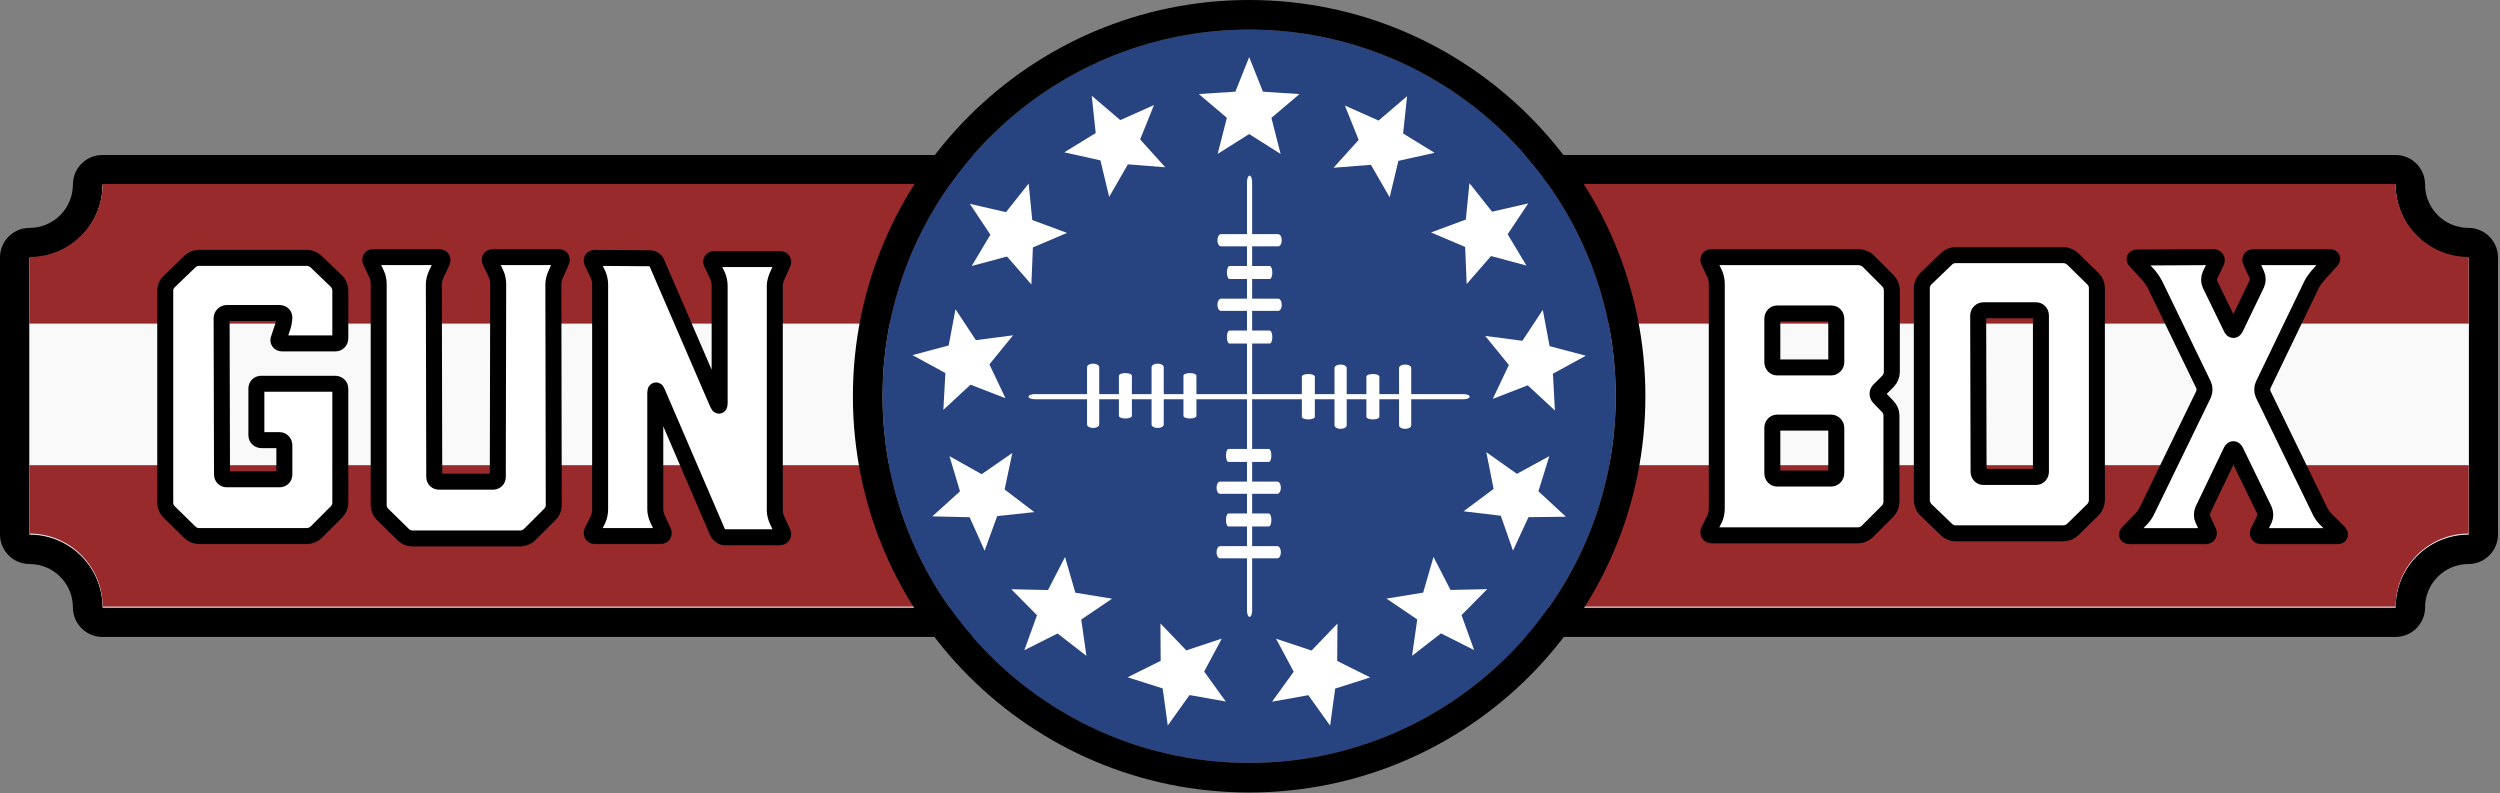<?xml version="1.0" encoding="UTF-8" standalone="no"?>
<!DOCTYPE svg PUBLIC "-//W3C//DTD SVG 1.1//EN" "http://www.w3.org/Graphics/SVG/1.1/DTD/svg11.dtd">
<svg width="100%" height="100%" viewBox="0 0 1056 335" version="1.1" xmlns="http://www.w3.org/2000/svg" xmlns:xlink="http://www.w3.org/1999/xlink" xml:space="preserve" xmlns:serif="http://www.serif.com/" style="fill-rule:evenodd;clip-rule:evenodd;stroke-linecap:round;stroke-linejoin:round;stroke-miterlimit:1.5;">
    <rect x="0" y="0" width="1056" height="335" fill="#808080" stroke="none"/>
    <g transform="matrix(1,0,0,1,-72.363,-173.776)">
        <g transform="matrix(1,0,0,1,2.27374e-13,-522.364)">
            <g>
                <g transform="matrix(0.994,0,0,0.972,2.693,22.149)">
                    <path d="M1131.61,805.302L1131.61,925.659C1131.61,932.76 1125.98,938.517 1119.04,938.517C1108.88,938.517 1100.63,946.953 1100.63,957.345C1100.63,964.446 1095,970.203 1088.05,970.203L113.642,970.203C106.697,970.203 101.068,964.446 101.068,957.345C101.068,946.953 92.818,938.517 82.657,938.517C75.712,938.517 70.082,932.76 70.082,925.659L70.082,805.302C70.082,798.2 75.712,792.443 82.657,792.443C92.818,792.443 101.068,784.007 101.068,773.616C101.068,766.515 106.697,760.758 113.642,760.758L1088.05,760.758C1095,760.758 1100.63,766.515 1100.63,773.616C1100.63,784.007 1108.88,792.443 1119.04,792.443C1125.98,792.443 1131.61,798.2 1131.61,805.302ZM1119.04,805.302C1101.94,805.302 1088.05,791.104 1088.05,773.616L113.642,773.616C113.642,791.104 99.758,805.302 82.657,805.302L82.657,925.659C99.758,925.659 113.642,939.857 113.642,957.345L1088.05,957.345C1088.05,939.857 1101.94,925.659 1119.04,925.659L1119.04,805.302Z"/>
                </g>
                <g transform="matrix(1,0,0,1,-7.321,194.289)">
                    <path d="M92.184,727.667L92.184,610.784C109.218,610.784 123.047,596.954 123.047,579.921L468.241,579.921C456.86,597.599 448.756,617.583 444.791,639.012C442.978,648.808 442.031,658.907 442.031,669.225C442.031,679.309 442.936,689.183 444.669,698.771C448.588,720.452 456.741,740.668 468.241,758.53L123.047,758.53C123.047,741.496 109.218,727.667 92.184,727.667ZM455.268,698.771C453.417,689.206 452.447,679.328 452.447,669.225C452.447,658.887 453.462,648.785 455.398,639.012C459.688,617.354 468.5,597.315 480.806,579.921L733.837,579.921C746.143,597.315 754.955,617.354 759.245,639.012C761.18,648.785 762.195,658.887 762.195,669.225C762.195,679.328 761.226,689.206 759.375,698.771C755.135,720.684 746.27,740.957 733.837,758.53L480.806,758.53C468.373,740.957 459.507,720.684 455.268,698.771ZM746.402,758.53C757.901,740.668 766.055,720.452 769.974,698.771C771.707,689.183 772.612,679.309 772.612,669.225C772.612,658.907 771.665,648.808 769.852,639.012C765.887,617.583 757.783,597.599 746.402,579.921L1091.6,579.921C1091.6,596.954 1105.42,610.784 1122.46,610.784L1122.46,727.667C1105.42,727.667 1091.6,741.496 1091.6,758.53L746.402,758.53Z" style="fill:rgb(235,235,235);"/>
                </g>
                <g id="Red--White--and-Blue" serif:id="Red, White, and Blue" transform="matrix(1,0,0,1.003,-7.321,192.303)">
                    <g transform="matrix(1,0,0,0.907,0,53.142)">
                        <path d="M769.852,645.567C765.887,622.027 757.783,600.074 746.402,580.654L1091.6,580.654C1091.6,599.366 1105.42,614.558 1122.46,614.558L1122.46,645.567L769.852,645.567ZM92.184,645.567L92.184,614.558C109.218,614.558 123.047,599.366 123.047,580.654L468.241,580.654C456.86,600.074 448.756,622.027 444.791,645.567L92.184,645.567ZM733.837,580.654C746.143,599.762 754.955,621.776 759.245,645.567L455.398,645.567C459.688,621.776 468.5,599.762 480.806,580.654L733.837,580.654Z" style="fill:rgb(152,42,43);"/>
                    </g>
                    <g transform="matrix(1,0,0,0.907,0,112.697)">
                        <path d="M759.245,579.921C761.18,590.656 762.195,601.754 762.195,613.11C762.195,624.208 761.226,635.059 759.375,645.567L455.268,645.567C453.417,635.059 452.447,624.208 452.447,613.11C452.447,601.754 453.462,590.656 455.398,579.921L759.245,579.921ZM92.184,645.567L92.184,579.921L444.791,579.921C442.978,590.682 442.031,601.776 442.031,613.11C442.031,624.188 442.936,635.035 444.669,645.567L92.184,645.567ZM769.974,645.567C771.707,635.035 772.612,624.188 772.612,613.11C772.612,601.776 771.665,590.682 769.852,579.921L1122.46,579.921L1122.46,645.567L769.974,645.567Z" style="fill:rgb(249,249,249);"/>
                    </g>
                    <g transform="matrix(1,0,0,0.907,0,172.252)">
                        <path d="M759.375,579.921C755.135,603.993 746.27,626.262 733.837,645.567L480.806,645.567C468.373,626.262 459.507,603.993 455.268,579.921L759.375,579.921ZM468.241,645.567L123.047,645.567C123.047,626.855 109.218,611.663 92.184,611.663L92.184,579.921L444.669,579.921C448.588,603.738 456.741,625.945 468.241,645.567ZM746.402,645.567C757.901,625.945 766.055,603.738 769.974,579.921L1122.46,579.921L1122.46,611.663C1105.42,611.663 1091.6,626.855 1091.6,645.567L746.402,645.567Z" style="fill:rgb(152,42,43);"/>
                    </g>
                </g>
                <g transform="matrix(1,0,0,1,-7.321,194.289)">
                    <circle cx="607.321" cy="669.225" r="154.874" style="fill:rgb(39,67,128);"/>
                </g>
                <g transform="matrix(1,0,0,1,-7.321,194.289)">
                    <path d="M607.321,501.851C699.698,501.851 774.695,576.849 774.695,669.225C774.695,761.601 699.698,836.599 607.321,836.599C514.945,836.599 439.947,761.601 439.947,669.225C439.947,576.849 514.945,501.851 607.321,501.851ZM607.321,514.351C521.844,514.351 452.447,583.748 452.447,669.225C452.447,754.702 521.844,824.099 607.321,824.099C692.799,824.099 762.195,754.702 762.195,669.225C762.195,583.748 692.799,514.351 607.321,514.351Z"/>
                </g>
                <g id="Sight-Lines" serif:id="Sight Lines" transform="matrix(1,0,0,1,-7.321,194.289)">
                    <g transform="matrix(-1.168,-5.33294e-16,-1.47419e-15,-0.462,1226.21,978.589)">
                        <path d="M452.447,669.225L607.321,669.225" style="fill:none;stroke:white;stroke-width:4.69px;"/>
                    </g>
                    <g transform="matrix(9.51241e-16,1.168,-0.462,2.06176e-15,916.685,50.335)">
                        <path d="M452.447,669.225L607.321,669.225" style="fill:none;stroke:white;stroke-width:4.69px;"/>
                    </g>
                    <g transform="matrix(-0.562,-7.79848e-17,1.0964e-16,-1,948.608,1335.43)">
                        <path d="M585.364,732.098L628.517,732.098" style="fill:none;stroke:white;stroke-width:5.14px;"/>
                    </g>
                    <g transform="matrix(-1.12416e-16,0.562,-1,-1.70872e-16,1273.52,327.939)">
                        <path d="M585.364,732.098L628.517,732.098" style="fill:none;stroke:white;stroke-width:5.14px;"/>
                    </g>
                    <g transform="matrix(0.562,1.46847e-16,-2.32104e-16,1,266.035,3.022)">
                        <path d="M585.364,732.098L628.517,732.098" style="fill:none;stroke:white;stroke-width:5.14px;"/>
                    </g>
                    <g transform="matrix(1.81279e-16,-0.562,1,2.93337e-16,-58.882,1010.51)">
                        <path d="M585.364,732.098L628.517,732.098" style="fill:none;stroke:white;stroke-width:5.14px;"/>
                    </g>
                    <g transform="matrix(-0.394,-6.76987e-17,9.51784e-17,-1,846.651,1349.06)">
                        <path d="M585.364,732.098L628.517,732.098" style="fill:none;stroke:white;stroke-width:5.48px;"/>
                    </g>
                    <g transform="matrix(-9.18439e-17,0.394,-1,-1.56411e-16,1287.15,429.895)">
                        <path d="M585.364,732.098L628.517,732.098" style="fill:none;stroke:white;stroke-width:5.48px;"/>
                    </g>
                    <g transform="matrix(0.394,1.15989e-16,-2.17643e-16,1,367.992,-10.607)">
                        <path d="M585.364,732.098L628.517,732.098" style="fill:none;stroke:white;stroke-width:5.48px;"/>
                    </g>
                    <g transform="matrix(1.40134e-16,-0.394,1,2.78875e-16,-72.511,908.555)">
                        <path d="M585.364,732.098L628.517,732.098" style="fill:none;stroke:white;stroke-width:5.48px;"/>
                    </g>
                    <g transform="matrix(-0.394,-6.76987e-17,9.51784e-17,-1,846.651,1376.32)">
                        <path d="M585.364,732.098L628.517,732.098" style="fill:none;stroke:white;stroke-width:5.48px;"/>
                    </g>
                    <g transform="matrix(-9.18439e-17,0.394,-1,-1.56411e-16,1314.41,429.895)">
                        <path d="M585.364,732.098L628.517,732.098" style="fill:none;stroke:white;stroke-width:5.48px;"/>
                    </g>
                    <g transform="matrix(0.394,1.15989e-16,-2.17643e-16,1,367.992,-37.866)">
                        <path d="M585.364,732.098L628.517,732.098" style="fill:none;stroke:white;stroke-width:5.48px;"/>
                    </g>
                    <g transform="matrix(1.40134e-16,-0.394,1,2.78875e-16,-99.77,908.555)">
                        <path d="M585.364,732.098L628.517,732.098" style="fill:none;stroke:white;stroke-width:5.48px;"/>
                    </g>
                    <g transform="matrix(-0.562,-7.79848e-17,1.0964e-16,-1,948.608,1362.69)">
                        <path d="M585.364,732.098L628.517,732.098" style="fill:none;stroke:white;stroke-width:5.14px;"/>
                    </g>
                    <g transform="matrix(-1.12416e-16,0.562,-1,-1.70872e-16,1300.78,327.939)">
                        <path d="M585.364,732.098L628.517,732.098" style="fill:none;stroke:white;stroke-width:5.14px;"/>
                    </g>
                    <g transform="matrix(0.562,1.46847e-16,-2.32104e-16,1,266.035,-24.237)">
                        <path d="M585.364,732.098L628.517,732.098" style="fill:none;stroke:white;stroke-width:5.14px;"/>
                    </g>
                    <g transform="matrix(1.81279e-16,-0.562,1,2.93337e-16,-86.141,1010.51)">
                        <path d="M585.364,732.098L628.517,732.098" style="fill:none;stroke:white;stroke-width:5.14px;"/>
                    </g>
                </g>
                <g id="Stars" transform="matrix(1,0,0,1,-7.321,194.289)">
                    <g transform="matrix(0.074,-0.039,0.039,0.074,521.52,551.561)">
                        <path d="M512,197.816L325.961,185.585L255.898,9.569L185.835,185.585L0,197.816L142.534,318.842L95.762,502.431L255.898,401.21L416.035,502.431L369.263,318.842L512,197.816Z" style="fill:white;fill-rule:nonzero;"/>
                    </g>
                    <g transform="matrix(0.047,-0.068,0.068,0.047,476.67,604.908)">
                        <path d="M512,197.816L325.961,185.585L255.898,9.569L185.835,185.585L0,197.816L142.534,318.842L95.762,502.431L255.898,401.21L416.035,502.431L369.263,318.842L512,197.816Z" style="fill:white;fill-rule:nonzero;"/>
                    </g>
                    <g transform="matrix(0.01,-0.083,0.083,0.01,461.745,672.986)">
                        <path d="M512,197.816L325.961,185.585L255.898,9.569L185.835,185.585L0,197.816L142.534,318.842L95.762,502.431L255.898,401.21L416.035,502.431L369.263,318.842L512,197.816Z" style="fill:white;fill-rule:nonzero;"/>
                    </g>
                    <g transform="matrix(-0.029,-0.078,0.078,-0.029,480.165,740.202)">
                        <path d="M512,197.816L325.961,185.585L255.898,9.569L185.835,185.585L0,197.816L142.534,318.842L95.762,502.431L255.898,401.21L416.035,502.431L369.263,318.842L512,197.816Z" style="fill:white;fill-rule:nonzero;"/>
                    </g>
                    <g transform="matrix(-0.062,-0.055,0.055,-0.062,527.71,791.162)">
                        <path d="M512,197.816L325.961,185.585L255.898,9.569L185.835,185.585L0,197.816L142.534,318.842L95.762,502.431L255.898,401.21L416.035,502.431L369.263,318.842L512,197.816Z" style="fill:white;fill-rule:nonzero;"/>
                    </g>
                    <g transform="matrix(-0.081,-0.02,0.02,-0.081,593.49,814.192)">
                        <path d="M512,197.816L325.961,185.585L255.898,9.569L185.835,185.585L0,197.816L142.534,318.842L95.762,502.431L255.898,401.21L416.035,502.431L369.263,318.842L512,197.816Z" style="fill:white;fill-rule:nonzero;"/>
                    </g>
                    <g transform="matrix(-0.081,0.02,-0.02,-0.081,662.438,804.017)">
                        <path d="M512,197.816L325.961,185.585L255.898,9.569L185.835,185.585L0,197.816L142.534,318.842L95.762,502.431L255.898,401.21L416.035,502.431L369.263,318.842L512,197.816Z" style="fill:white;fill-rule:nonzero;"/>
                    </g>
                    <g transform="matrix(-0.062,0.055,-0.055,-0.062,718.762,762.968)">
                        <path d="M512,197.816L325.961,185.585L255.898,9.569L185.835,185.585L0,197.816L142.534,318.842L95.762,502.431L255.898,401.21L416.035,502.431L369.263,318.842L512,197.816Z" style="fill:white;fill-rule:nonzero;"/>
                    </g>
                    <g transform="matrix(-0.03,0.078,-0.078,-0.03,749.56,700.447)">
                        <path d="M512,197.816L325.961,185.585L255.898,9.569L185.835,185.585L0,197.816L142.534,318.842L95.762,502.431L255.898,401.21L416.035,502.431L369.263,318.842L512,197.816Z" style="fill:white;fill-rule:nonzero;"/>
                    </g>
                    <g transform="matrix(0.01,0.083,-0.083,0.01,747.778,630.775)">
                        <path d="M512,197.816L325.961,185.585L255.898,9.569L185.835,185.585L0,197.816L142.534,318.842L95.762,502.431L255.898,401.21L416.035,502.431L369.263,318.842L512,197.816Z" style="fill:white;fill-rule:nonzero;"/>
                    </g>
                    <g transform="matrix(0.047,0.068,-0.068,0.047,713.825,569.91)">
                        <path d="M512,197.816L325.961,185.585L255.898,9.569L185.835,185.585L0,197.816L142.534,318.842L95.762,502.431L255.898,401.21L416.035,502.431L369.263,318.842L512,197.816Z" style="fill:white;fill-rule:nonzero;"/>
                    </g>
                    <g transform="matrix(0.074,0.039,-0.039,0.074,655.477,531.793)">
                        <path d="M512,197.816L325.961,185.585L255.898,9.569L185.835,185.585L0,197.816L142.534,318.842L95.762,502.431L255.898,401.21L416.035,502.431L369.263,318.842L512,197.816Z" style="fill:white;fill-rule:nonzero;"/>
                    </g>
                    <g transform="matrix(0.083,4.35604e-05,-4.35604e-05,0.083,586.099,525.155)">
                        <path d="M512,197.816L325.961,185.585L255.898,9.569L185.835,185.585L0,197.816L142.534,318.842L95.762,502.431L255.898,401.21L416.035,502.431L369.263,318.842L512,197.816Z" style="fill:white;fill-rule:nonzero;"/>
                    </g>
                </g>
                <g id="GUN" transform="matrix(2.026,0,0,2.026,-174.973,-82.302)">
                    <g transform="matrix(83.333,0,0,83.333,156.534,496.404)">
                        <path d="M0.426,-0.487L0.292,-0.487C0.285,-0.487 0.281,-0.493 0.284,-0.499L0.294,-0.529C0.296,-0.535 0.298,-0.546 0.298,-0.552C0.298,-0.558 0.293,-0.563 0.286,-0.563L0.154,-0.563C0.147,-0.563 0.141,-0.557 0.141,-0.55L0.142,-0.159C0.142,-0.152 0.147,-0.147 0.154,-0.147L0.286,-0.147C0.293,-0.147 0.298,-0.152 0.298,-0.159L0.298,-0.232C0.298,-0.239 0.293,-0.245 0.286,-0.245L0.241,-0.245C0.234,-0.245 0.228,-0.25 0.228,-0.257L0.228,-0.374C0.228,-0.381 0.233,-0.386 0.24,-0.386L0.425,-0.386C0.432,-0.386 0.438,-0.381 0.438,-0.374L0.438,-0.087C0.438,-0.08 0.434,-0.071 0.429,-0.066L0.377,-0.014C0.372,-0.009 0.362,-0.005 0.355,-0.005L0.083,-0.005C0.076,-0.005 0.067,-0.009 0.062,-0.014L0.009,-0.066C0.004,-0.071 0,-0.08 0,-0.087L0,-0.62C0,-0.627 0.004,-0.637 0.009,-0.641L0.062,-0.692C0.067,-0.697 0.076,-0.701 0.083,-0.701L0.355,-0.701C0.362,-0.701 0.372,-0.697 0.377,-0.692L0.429,-0.642C0.434,-0.637 0.438,-0.627 0.438,-0.62L0.438,-0.5C0.438,-0.493 0.433,-0.487 0.426,-0.487Z" style="fill:white;fill-rule:nonzero;stroke:black;stroke-width:0.04px;stroke-linecap:butt;stroke-miterlimit:2;"/>
                    </g>
                    <g transform="matrix(83.333,0,0,83.333,199.284,496.404)">
                        <path d="M0.464,-0.66L0.478,-0.692C0.481,-0.698 0.478,-0.703 0.471,-0.703L0.307,-0.703C0.3,-0.703 0.297,-0.698 0.3,-0.692L0.315,-0.66C0.318,-0.654 0.32,-0.643 0.32,-0.636L0.319,-0.153C0.319,-0.146 0.314,-0.141 0.307,-0.141L0.172,-0.141C0.165,-0.141 0.16,-0.146 0.16,-0.153L0.159,-0.636C0.159,-0.643 0.162,-0.654 0.165,-0.66L0.18,-0.692C0.182,-0.698 0.179,-0.703 0.172,-0.703L0.008,-0.703C0.001,-0.703 -0.002,-0.698 0.001,-0.692L0.016,-0.66C0.019,-0.654 0.021,-0.643 0.021,-0.636L0.021,-0.081C0.021,-0.074 0.025,-0.065 0.03,-0.06L0.083,-0.008C0.088,-0.003 0.097,0.001 0.104,0.001L0.376,0.001C0.383,0.001 0.393,-0.003 0.398,-0.008L0.45,-0.06C0.455,-0.065 0.459,-0.074 0.459,-0.081L0.458,-0.636C0.458,-0.643 0.461,-0.654 0.464,-0.66Z" style="fill:white;fill-rule:nonzero;stroke:black;stroke-width:0.04px;stroke-linecap:butt;stroke-miterlimit:2;"/>
                    </g>
                    <g transform="matrix(83.333,0,0,83.333,245.451,496.404)">
                        <path d="M0.458,-0.068L0.458,-0.632C0.458,-0.639 0.461,-0.649 0.464,-0.656L0.478,-0.687C0.481,-0.693 0.478,-0.698 0.471,-0.698L0.307,-0.698C0.3,-0.698 0.297,-0.693 0.3,-0.687L0.315,-0.656C0.318,-0.649 0.32,-0.639 0.32,-0.632L0.32,-0.337C0.32,-0.33 0.318,-0.329 0.315,-0.336L0.163,-0.688C0.161,-0.695 0.153,-0.7 0.146,-0.7L0.008,-0.701C0.001,-0.701 -0.002,-0.696 0.001,-0.69L0.016,-0.659C0.019,-0.652 0.021,-0.642 0.021,-0.635L0.021,-0.071C0.021,-0.064 0.019,-0.053 0.016,-0.047L0.001,-0.017C-0.002,-0.011 0.001,-0.005 0.008,-0.005L0.172,-0.005C0.179,-0.005 0.182,-0.011 0.179,-0.017L0.165,-0.047C0.162,-0.053 0.159,-0.064 0.159,-0.071L0.159,-0.364C0.159,-0.371 0.162,-0.371 0.164,-0.365L0.315,-0.014C0.318,-0.008 0.326,-0.002 0.333,-0.002L0.471,-0.002C0.478,-0.003 0.481,-0.008 0.478,-0.014L0.464,-0.044C0.461,-0.05 0.458,-0.061 0.458,-0.068Z" style="fill:white;fill-rule:nonzero;stroke:black;stroke-width:0.04px;stroke-linecap:butt;stroke-miterlimit:2;"/>
                    </g>
                </g>
                <g id="BOX" transform="matrix(2.026,0,0,2.026,476.845,-82.784)">
                    <g transform="matrix(83.333,0,0,83.333,156.534,496.404)">
                        <path d="M0.459,-0.412L0.459,-0.618C0.459,-0.625 0.455,-0.635 0.45,-0.64L0.398,-0.692C0.393,-0.696 0.383,-0.7 0.376,-0.7L0.008,-0.7C0.001,-0.7 -0.002,-0.695 0.001,-0.689L0.016,-0.658C0.019,-0.651 0.021,-0.641 0.021,-0.634L0.021,-0.07C0.021,-0.063 0.019,-0.052 0.016,-0.046L0.001,-0.016C-0.002,-0.01 0.001,-0.004 0.008,-0.004L0.376,-0.004C0.383,-0.004 0.392,-0.008 0.397,-0.013L0.449,-0.065C0.454,-0.07 0.458,-0.08 0.458,-0.087L0.458,-0.305C0.458,-0.312 0.454,-0.321 0.449,-0.326L0.427,-0.349C0.422,-0.354 0.422,-0.362 0.427,-0.367L0.45,-0.39C0.455,-0.395 0.459,-0.405 0.459,-0.412ZM0.172,-0.559L0.308,-0.559C0.315,-0.559 0.32,-0.553 0.32,-0.546L0.32,-0.437C0.32,-0.43 0.314,-0.424 0.307,-0.424L0.172,-0.424C0.165,-0.424 0.16,-0.43 0.16,-0.437L0.16,-0.546C0.16,-0.553 0.165,-0.559 0.172,-0.559ZM0.307,-0.146L0.172,-0.146C0.165,-0.146 0.16,-0.152 0.16,-0.159L0.16,-0.273C0.16,-0.28 0.165,-0.286 0.172,-0.286L0.307,-0.286C0.314,-0.286 0.32,-0.28 0.32,-0.273L0.32,-0.159C0.32,-0.152 0.314,-0.146 0.307,-0.146Z" style="fill:white;fill-rule:nonzero;stroke:black;stroke-width:0.04px;stroke-linecap:butt;stroke-miterlimit:2;"/>
                    </g>
                    <g transform="matrix(83.333,0,0,83.333,201.034,496.404)">
                        <path d="M0.429,-0.645L0.377,-0.696C0.372,-0.701 0.362,-0.705 0.355,-0.705L0.083,-0.705C0.076,-0.705 0.067,-0.701 0.062,-0.696L0.009,-0.645C0.004,-0.64 0,-0.631 0,-0.624L0,-0.091C0,-0.084 0.004,-0.074 0.009,-0.069L0.062,-0.018C0.067,-0.013 0.076,-0.009 0.083,-0.009L0.355,-0.009C0.362,-0.009 0.372,-0.013 0.377,-0.018L0.429,-0.069C0.434,-0.074 0.438,-0.084 0.438,-0.091L0.438,-0.624C0.438,-0.631 0.434,-0.64 0.429,-0.645ZM0.286,-0.15L0.154,-0.15C0.147,-0.15 0.142,-0.156 0.142,-0.163L0.141,-0.554C0.141,-0.561 0.147,-0.567 0.154,-0.567L0.286,-0.567C0.293,-0.567 0.298,-0.561 0.298,-0.554L0.298,-0.163C0.298,-0.156 0.293,-0.15 0.286,-0.15Z" style="fill:white;fill-rule:nonzero;stroke:black;stroke-width:0.04px;stroke-linecap:butt;stroke-miterlimit:2;"/>
                    </g>
                    <g transform="matrix(83.333,0,0,83.333,243.784,496.404)">
                        <path d="M0.531,-0.011L0.496,-0.046C0.491,-0.051 0.485,-0.06 0.482,-0.067L0.341,-0.357C0.338,-0.364 0.338,-0.374 0.341,-0.38L0.463,-0.633C0.466,-0.639 0.473,-0.648 0.477,-0.653L0.511,-0.691C0.516,-0.696 0.514,-0.7 0.507,-0.7L0.317,-0.7C0.31,-0.7 0.307,-0.695 0.31,-0.689L0.325,-0.656C0.328,-0.649 0.328,-0.639 0.325,-0.633L0.272,-0.523C0.269,-0.516 0.264,-0.516 0.261,-0.523L0.208,-0.632C0.205,-0.638 0.205,-0.648 0.208,-0.655L0.224,-0.688C0.227,-0.695 0.223,-0.7 0.216,-0.7L0.026,-0.699C0.019,-0.699 0.017,-0.695 0.022,-0.69L0.056,-0.653C0.061,-0.647 0.067,-0.638 0.07,-0.632L0.192,-0.38C0.195,-0.374 0.195,-0.364 0.192,-0.357L0.051,-0.067C0.048,-0.06 0.042,-0.051 0.037,-0.046L0.003,-0.011C-0.002,-0.006 0,-0.002 0.007,-0.002L0.197,-0.002C0.204,-0.002 0.207,-0.007 0.204,-0.014L0.19,-0.044C0.187,-0.05 0.187,-0.06 0.19,-0.067L0.261,-0.215C0.264,-0.221 0.269,-0.221 0.272,-0.215L0.344,-0.067C0.347,-0.06 0.347,-0.05 0.344,-0.044L0.329,-0.014C0.326,-0.007 0.329,-0.002 0.336,-0.002L0.527,-0.002C0.534,-0.002 0.535,-0.006 0.531,-0.011Z" style="fill:white;fill-rule:nonzero;stroke:black;stroke-width:0.04px;stroke-linecap:butt;stroke-miterlimit:2;"/>
                    </g>
                </g>
            </g>
        </g>
    </g>
</svg>
